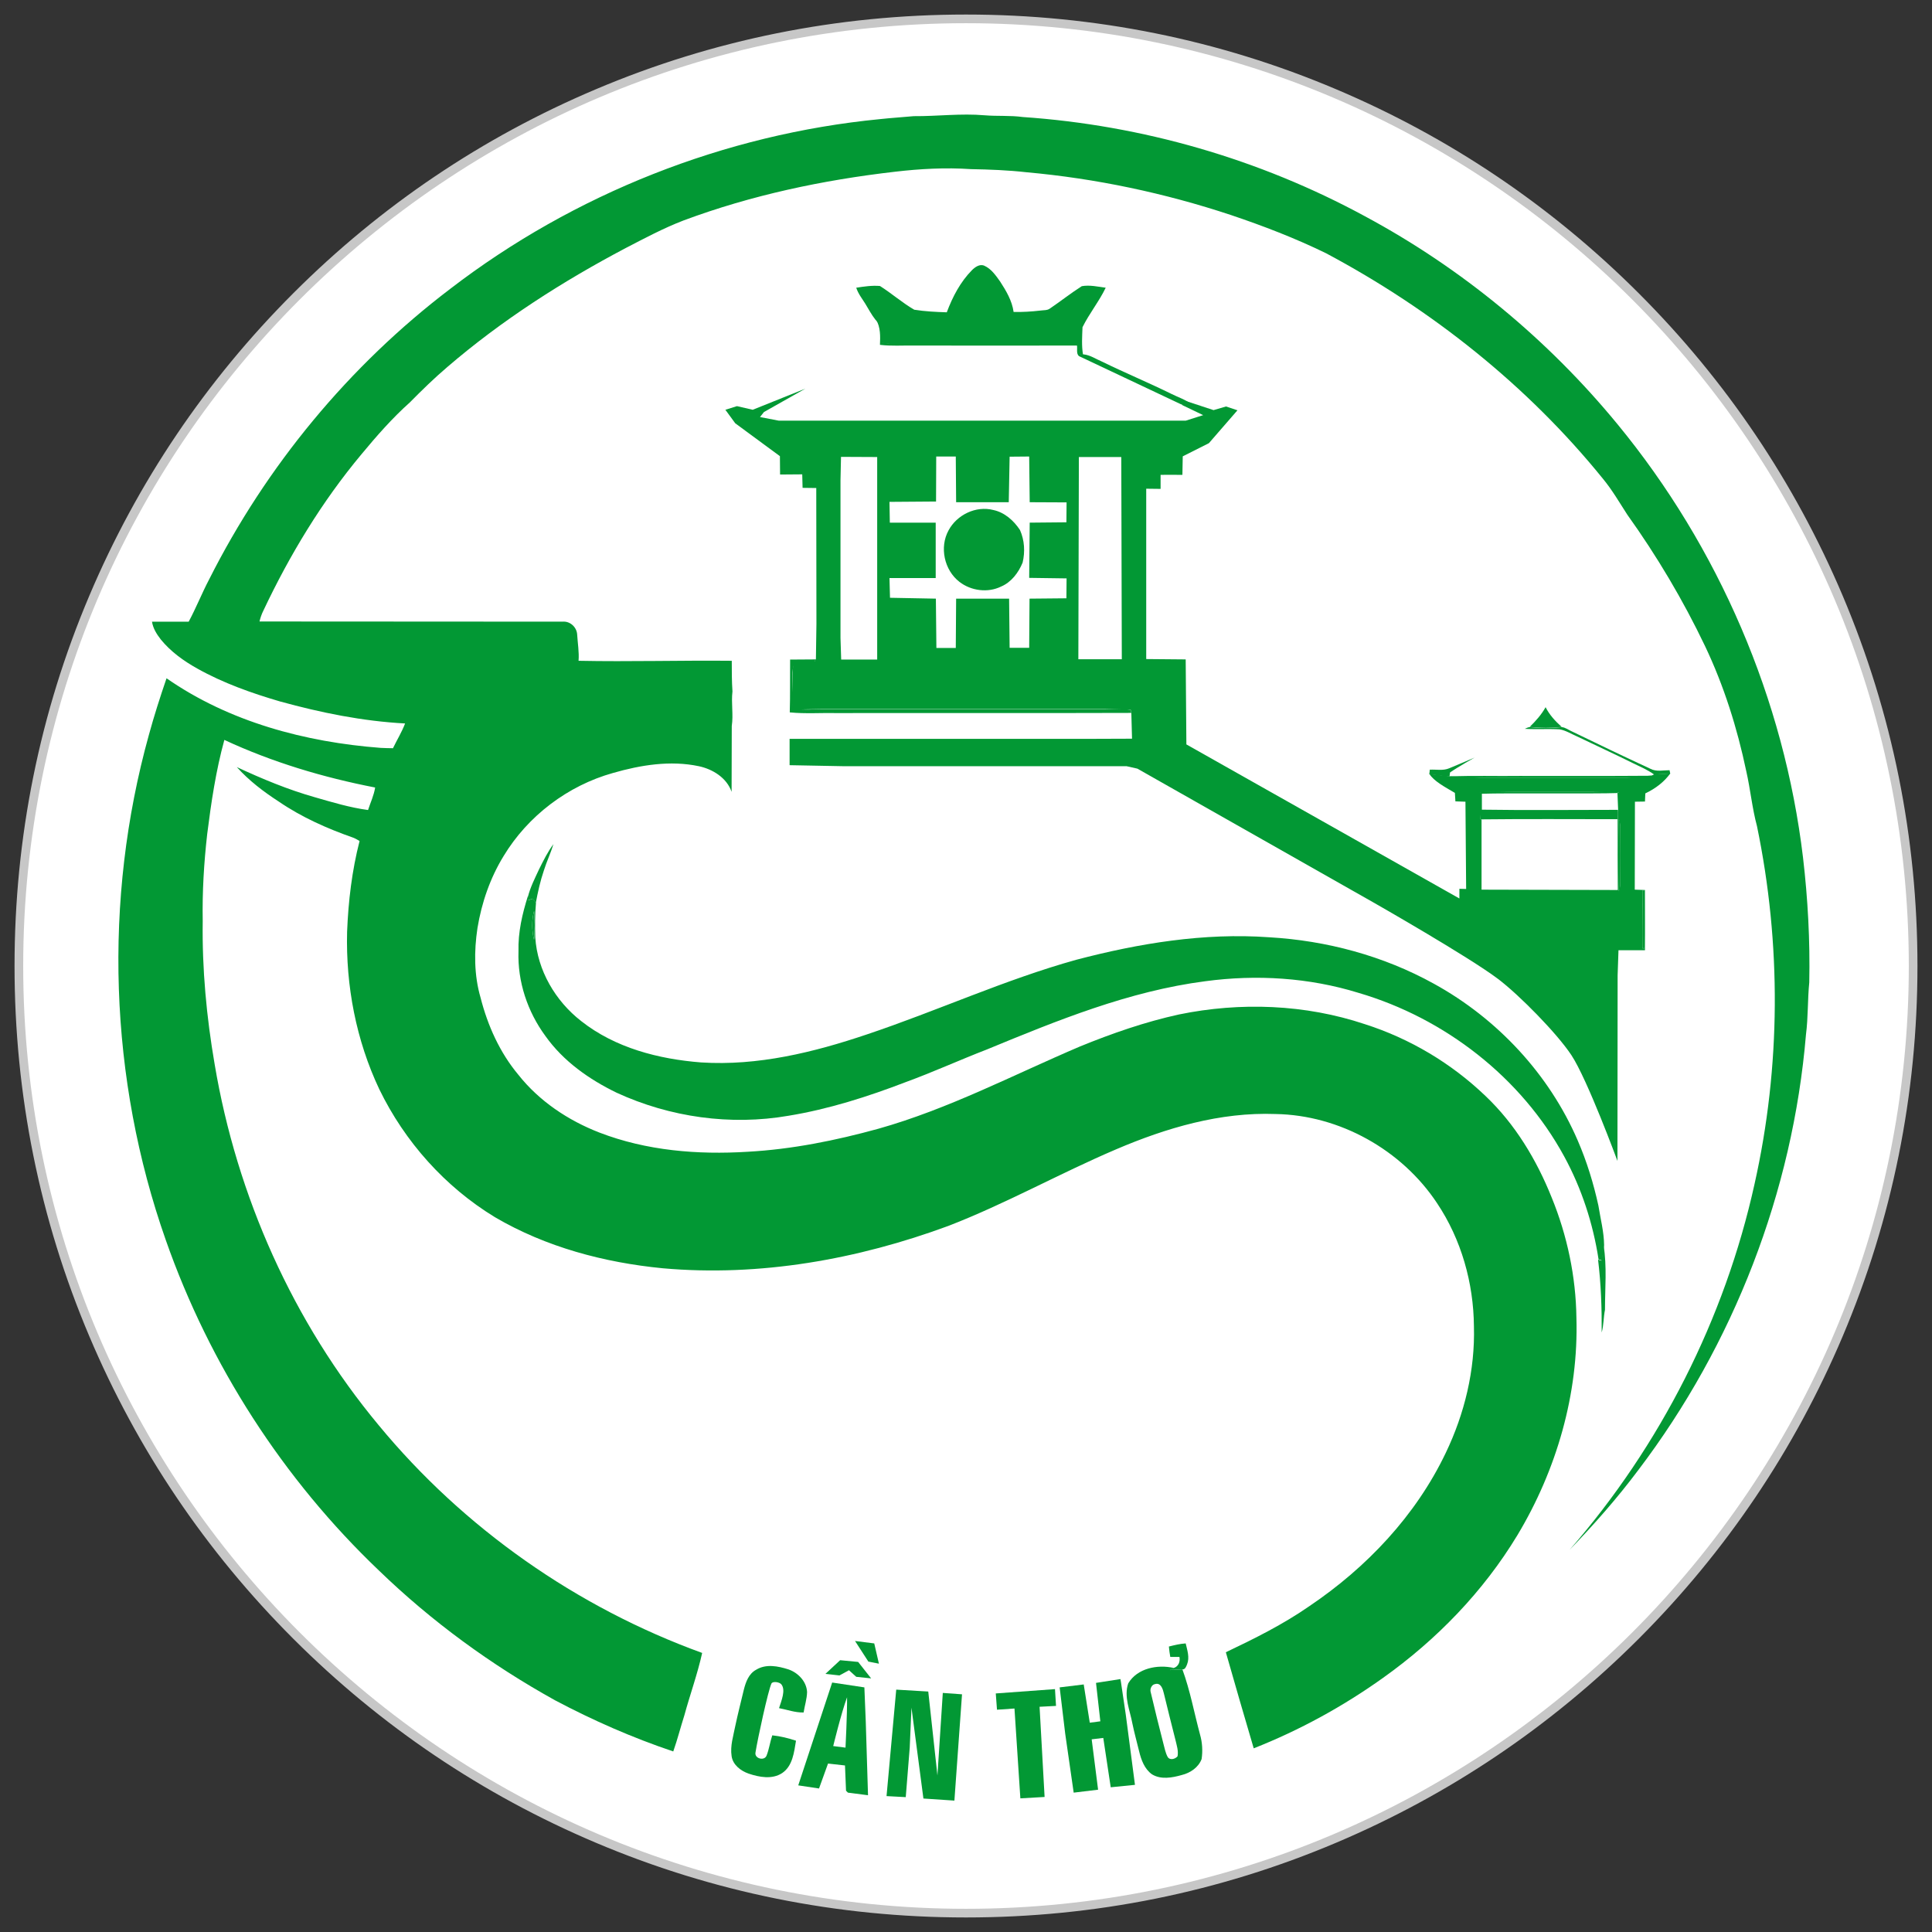 <svg enable-background="new 0 0 1116 1116" viewBox="0 0 1116 1116" xmlns="http://www.w3.org/2000/svg"><rect x="0" y="0" width="1116" height="1116" fill="#333333" stroke="none"/><circle cx="558" cy="558" fill="#fff" r="547.1"/><path d="m558 1107.6c-74.2 0-146.2-14.5-213.9-43.2-65.4-27.7-124.2-67.3-174.7-117.8s-90.1-109.2-117.8-174.7c-28.7-67.7-43.2-139.7-43.2-213.9s14.5-146.2 43.2-213.9c27.7-65.4 67.3-124.2 117.8-174.7s109.2-90.1 174.7-117.8c67.7-28.7 139.7-43.2 213.9-43.2s146.2 14.5 213.9 43.2c65.4 27.7 124.2 67.3 174.7 117.8s90.1 109.3 117.8 174.7c28.7 67.8 43.2 139.7 43.2 213.9s-14.5 146.2-43.2 213.9c-27.7 65.4-67.3 124.2-117.8 174.7s-109.3 90.1-174.7 117.8c-67.7 28.7-139.7 43.2-213.9 43.2zm0-1094.2c-300.3 0-544.6 244.3-544.6 544.6s244.3 544.6 544.6 544.6 544.6-244.3 544.6-544.6-244.3-544.6-544.6-544.6z" fill="#c7c7c7"/><g fill="#029834"><path d="m506 184.5c3.6 3.5 3.3 8.7 3.6 13.3 5.7 1.2 11.5.7 17.3.7h79c5.6-.1 11.2-.3 16.8.2.3 2 .7 4 1.1 5.9.7 0 1.4.1 2.1.1 3.9.4 7.1 2.7 10.7 4.2 13.3 6.5 27 12.2 40.2 18.7 3.8 1.9 8 3.2 11.4 5.9-1.2.2-2.4.5-3.6.7-.9-.1-1.8-.4-2.7-.8-19.3-9.1-38.5-18.2-57.8-27.3-2.8-.9-1.6-4.4-2-6.5-31.4.1-62.8 0-94.2 0-6.5-.1-13.1.4-19.6-.4.2-4.9.4-10.1-2.3-14.7z"/><path d="m880.8 421c.9-.4 1.8-.9 2.8-1 6.2.7 12.3.7 18.5 0 2.2.2 4 1.7 5.9 2.5 15.1 7.3 30.2 14.6 45.4 21.6 3.4 1.8 7.3.8 11 .8.1.5.3 1.5.4 2 0 0-6.8.4-9.3.5-3.7-2.7-8-4.5-12.1-6.5-10.7-5.3-21.6-10.3-32.4-15.5-3.3-1.4-6.5-3.5-10.1-4.1-6.7-.4-13.4.1-20.1-.3z"/><path d="m508.4 68.8c6.5-.7 13-1.1 19.4-1.7 13.7.1 27.3-1.7 41-.5 7.3.6 14.7 0 22 1 68.9 4.7 136.8 24.3 197.6 57.3 55.9 30 105.7 71.2 145.9 120.1 58.5 71.1 96.3 159 107.2 250.4 2.8 23.9 4.1 48 3.6 72.1-1 10-.6 20.1-1.9 30.1-7.6 90.8-41.8 179-96.8 251.5-12.2 16.3-25.6 31.5-39.7 46.1 52.4-60.1 89.6-133.4 106.8-211.3 15.2-67.8 15.5-138.7 1.4-206.7-2.8-10.4-3.8-21.3-6.2-31.8-5.2-24.8-12.9-49.3-23.8-72.2-12.7-26.6-27.8-52-44.9-75.9-4.6-7.1-8.8-14.4-14.2-20.9-43.5-53.7-98.8-97.6-159.8-130.1-17.8-8.7-36.3-15.8-55-22.1-38.3-12.7-78-21.1-118.1-24.7-10.6-1.2-21.3-1.6-32-1.8-14.7-1-29.4-.2-43.9 1.5-41.6 4.8-82.9 13.5-122.3 28.2-11.4 4.4-22.3 10.2-33.1 15.8-36.6 19.3-71.8 41.8-103.2 68.8-7.5 6.4-14.6 13.3-21.6 20.4-10.2 9.1-19.3 19.5-28 30-22.9 27.4-41.5 58.2-56.7 90.4-1 2-1.7 4.1-2.2 6.2 58.3.1 116.7 0 175.1.1 4.3-.4 8.2 3.2 8.4 7.5.3 5 1.2 10.1.8 15.1 29.5.6 59-.3 88.5 0 0 5.9 0 11.8.4 17.7-.8 6.7.6 13.3-.4 20-.1 12.7 0 25.4-.1 38-2.8-8.1-10.9-13.1-18.9-14.8-16.5-3.5-33.6-.7-49.6 3.9-26.1 7.3-49.2 24.8-63.2 48-7.8 12.7-12.7 27-15.1 41.6-2 13.3-2 27.2 1.8 40.2 4.1 16.1 11.1 31.7 21.8 44.5 12.1 15.3 28.8 26.4 46.8 33.4 27.2 10.5 56.8 12.9 85.7 11.1 25.6-1.4 50.8-6.5 75.5-13.3 40.5-11.4 77.9-31.1 116.4-47.5 18.6-7.6 37.6-14.2 57.2-18.5 35.5-7.3 73-5.9 107.4 5.6 26 8.3 50 22.6 69.7 41.5 17.1 16.2 29.5 36.9 38.2 58.6 9 22 14 45.8 14.3 69.5 1.3 44-11.5 88-34.1 125.6-19.7 32.6-46.7 60.4-77.6 82.4-23.1 16.5-48.3 30.3-74.7 40.7-5.5-18.5-10.8-37-16.1-55.5 16.6-7.9 33.1-16.1 48.2-26.6 33.1-22.3 61.5-52.3 78.8-88.5 10.9-22.7 17-47.9 16.3-73.1-.2-25.1-7.3-50.3-21.3-71.2-20.4-30.8-56.3-50.9-93.3-51.5-31.9-1.2-63.1 8-92.1 20.4-32.6 13.9-63.7 31.4-96.8 44.2-52.5 19.4-109.1 29.5-165.1 24.5-33.8-3.3-67.4-12.2-96.9-29.5-28.8-17.5-52.1-43.6-66.8-73.9-13.4-28.3-19.4-59.8-18.6-91 .7-17.6 2.8-35.3 7.2-52.4-1.2-.7-2.3-1.4-3.6-1.9-15.1-5.3-29.8-11.8-43.1-20.9-8.8-5.7-17.2-12.1-24.2-19.9 14.6 6.8 29.5 13 45 17.4 10.1 2.9 20.3 6 30.8 7.4 1.4-4.3 3.4-8.5 4.1-13-29.9-5.8-59.4-14.6-87.1-27.5-4.9 17.8-7.6 36.1-9.9 54.3-1.9 16.7-2.9 33.5-2.6 50.4-.4 27.7 2.2 55.4 6.9 82.7 12.8 76.1 45.3 149 94.7 208.4 49.1 59.5 114.4 105.3 186.9 131.6-2.7 12.2-7 24-10.3 36.1-2.2 6.9-4 14-6.4 20.8-23.5-7.9-46.3-17.9-68.2-29.5-37-20.5-71.4-45.6-101.8-75-55.3-52.7-97.8-118.7-123.1-190.8-32.8-93.1-36.3-196.5-9.8-291.9 3-11 6.5-21.9 10.2-32.7 36.2 25.2 80.2 36.9 123.7 40.2 2.4.1 4.8.2 7.1.2 2.3-4.8 5.1-9.3 7-14.3-24.5-1.3-48.6-6.2-72.2-12.7-16.4-4.8-32.8-10.6-47.8-19-7.9-4.4-15.4-9.8-21.1-16.8-2.4-3.1-4.5-6.4-5.1-10.3h21.2c4.3-8 7.6-16.4 11.8-24.4 33-65.5 80.8-123.4 139.2-167.8 71.6-55 158.7-89.4 248.4-98.1z"/><path d="m561.4 156.1c1.8-1.8 4.5-3.8 7.2-2.6 4 1.8 6.6 5.6 9.1 9.1 3.5 5.4 6.9 11.1 7.8 17.6 5.1.1 10.3-.2 15.4-.8 1.9-.3 4 0 5.6-1.2 6.2-4.2 12.1-8.9 18.4-12.9 4.6-.8 9.3.3 13.8.9-3.8 7.9-9.5 14.9-13.4 22.8-.2 5.3-.6 10.7.3 15.9-.7 0-1.4-.1-2.1-.1-.4-2-.7-4-1.1-5.9-5.6-.4-11.2-.2-16.8-.2-26.3 0-52.7 0-79 0-5.8 0-11.6.5-17.3-.7-.3-4.6 0-9.9-3.6-13.3-2.3-2.9-4-6.2-5.9-9.3-1.9-3-4.1-5.8-5.2-9.2 4.5-.7 9.1-1.4 13.7-1 6.8 4.3 12.9 9.7 19.8 13.7 6.2 1 12.5 1.3 18.8 1.5 3.4-9.1 7.9-17.6 14.5-24.3z"/><path d="m434.8 236.7 30.4-12.2-23.9 13.5-2.3 2.9 10.9 2.1h235l10.1-3.2-12.3-5.9 2.5-2.2 15.8 5.2 7.2-2.1 6.6 2.2-16.5 19-15.1 7.6s-.1 7.1-.2 10.7c-4.3-.1-12.6 0-12.6 0v8.1l-8.3-.1v98.4l22.8.2.4 49.1 97.3 54.9 60.4 34.1v-5.6l3.9.1-.4-50.4-5.8-.2-.3-4.9c-6.2-3.6-12.2-6.9-14.7-10.9l11.7 1.3 18.5.9h84l14.1-1.3 1.5-.7 9.3-.5c-3.5 4.8-8.3 8.6-14.4 11.5l-.2 4.7-5.8.1-.1 50.8 5.9.2v34.8h-15.3l-.5 14.5-.1 107.2s-17.4-47.2-26.6-61.1c-8.4-12.7-30.1-34.7-42.2-43.9-17-12.9-72.5-44.5-72.5-44.5l-136-77.1-6.2-1.4h-163l-31.7-.6v-15.2h169.6l28.2-.1-.4-15-.4-1.8-14.3-.3h-165l-15.8.3-.6-4.4.5-17.2.3-6.1 12.3-.1.8-1.5.3-20.3-.1-78.4-7.9-.1-.2-7.8-12.8.1-.1-10.6-25.8-19-5.7-7.8 6.7-2.1zm51 27.2-.3 13.6v91l.4 12.5h20.8v-117zm55-.2-.1 26-26.9.2.2 12h26.5v32h-26.7l.3 11.4 26.5.5.3 28.5h11.2l.2-28.5h30.6l.3 28.4h11.3l.2-28.4 21.3-.2.1-11.5-21.6-.3.3-31.9 21.2-.2.1-11.5-21.3-.1-.3-26.4-11.3.1-.5 26.3h-30.4l-.2-26.4zm82.4.3-.3 116.8h25.1l-.3-116.8zm231.7 193.6.3 15.7h.6v40.6l78.7.2-.1-40.9.3-5.4-.4-9.7.8-.4-15.2-.5h-45zm80.2 15.5v41.7l.9-3.3v-35.1zm13.6 41.2v33.5h1.3v-33.4z"/><path d="m547.9 306.4c4.8-9 15.8-14.4 25.9-11.8 6.5 1.4 11.8 6.1 15.4 11.6 2.6 5.9 3 12.5 1.5 18.8-2.4 5.8-6.5 11.3-12.4 13.8-7.7 3.8-17.4 2.5-24.1-2.7-8.8-6.8-11.6-20-6.3-29.7z"/><path d="m305 517.4v.8c0 .5 0 1.4-.1 1.9 1-.3 1.9-.7 2.9-1 .6.8 1.2 1.7 1.8 2.5-.6 6.6-.6 13.3-.4 19.9 1.2 19 11.6 36.7 26.5 48.3 19.6 15.5 44.8 22 69.3 23.9 32.7 2.1 65-5.8 95.8-16.2 40.6-13.6 79.6-31.6 120.9-43.1 36.2-9.5 73.8-15.7 111.4-13 33.1 1.9 66 10.7 95.1 26.8 36.6 20.1 66.7 52.3 83.2 90.7 5.2 12 9.1 24.7 11.9 37.5 1.2 7.6 3.2 15.1 3.3 22.8-.4 3-.8 5.9-1.2 8.9-.5-.2-1.5-.5-2-.6-3.2-20.8-9.8-41-19.8-59.4-24.9-45.8-69.1-80-118.9-94.6-28.5-8.8-58.9-10.7-88.5-6.7-44 5.7-85.4 22.6-126.1 39.4-15.8 6.1-31.1 13.1-47 18.9-21.9 8.4-44.4 15.6-67.6 19.4-33.4 5.8-68.5.9-99.3-13.3-15.9-7.7-30.8-18.2-41.1-32.7-10.4-14.1-16.2-31.5-15.6-49-.3-11 2.2-21.7 5.5-32.1zm3.5 25.5c.6-5.6.5-11.2 0-16.7-1.4 5.3-1.4 11.3 0 16.7z"/><path d="m456.4 381c4.9-.1 9.9 0 14.8-.1-.2.4-.6 1.1-.8 1.5-3.6.3-7.2 0-10.7 1-2.1.8-1.6 3.4-1.9 5.1-.1 5.7-.2 11.4 0 17 .2 1.5 0 4 2.2 4 4.6.7 9.2.2 13.8.2h165c4.8 0 9.6-.3 14.3.3.1.4.3 1.3.4 1.8-56.6.2-113.2 0-169.8.1-9.2-.2-18.4.5-27.5-.4.3-10.2.1-20.3.2-30.5z"/><path d="m883.6 419.9c3.5-3.4 6.8-7.1 9.2-11.4 2.2 4.4 5.6 8.1 9.3 11.4-6.1.7-12.3.7-18.5 0z"/><path d="m837.1 443.8c4.9-2 14.7-6.2 14.7-6.2s-9.6 5.4-14.2 8.6c-.1.8-.2 1.5-.3 2.3-2.9 0-11.7-1.3-11.7-1.3.1-.6.3-2 .3-2.6 3.8-.2 7.7.7 11.2-.8z"/><path d="m837.4 448.5c13.5-.6 27-.1 40.5-.3 25.4 0 50.7.1 76.1-.1-4.3 2.5-9.4 1.1-14.1 1.3-28 0-56 0-84 0-6.2-.2-12.5.7-18.5-.9z"/><path d="m854.9 457.6c6.6-.8 13.3-.3 19.9-.4h45c5.1 0 10.2-.4 15.2.5l-.8.4c-12.5.5-64.6-.1-78.2.4v9.2c26.2.4 52.4.1 78.6.1.1 1.8 0 3.6-.3 5.4-26.2 0-52.4-.2-78.5.1h-.6c0-.1-1.6-10.5-.3-15.7z"/><path d="m935.1 473.1c.7 1 .9 2.1.9 3.3 0 11.7.1 23.4 0 35.1 0 1.2-.3 2.3-.9 3.3-.7-13.8-.5-27.8 0-41.7z"/><path d="m311.4 502.1c2.5-5 5-10.1 8.3-14.5-1.6 5.2-3.9 10-5.5 15.1-2.1 6.1-3.5 12.5-4.7 18.9-.6-.9-1.2-1.7-1.8-2.5-1 .3-1.9.7-2.9 1 0-.5.1-1.4.1-1.9 1.4-5.7 4.1-10.9 6.5-16.1z"/><path d="m948.7 514.3h1.3c0 11.1.2 22.3 0 33.4h-1.3c-.1-11.1.1-22.2 0-33.4z"/><path d="m308.5 542.9c-1.4-5.4-1.4-11.4 0-16.7.5 5.5.5 11.1 0 16.7z"/><path d="m926.3 719.3c2 12.3.8 24.9.8 37.3-.9 4.3-.7 8.9-1.9 13.1.1-14.1-.4-28.2-2.1-42.1.5.2 1.5.5 2 .6.4-2.9.9-5.9 1.2-8.9z"/><path d="m493.9 947.9 11.1 1.4 2.7 11.7-6.1-1.2z"/><path d="m485.3 959 10.4 1 7.5 9.5-8.6-.9-4.2-3.8-5.5 3-8.1-.9z"/><path d="m675.2 951.1c3.2-.8 6.4-1.6 9.7-1.8.9 3.9 2.4 8.1.8 12.1-.5 1.2-1.1 3.1-2.8 2.9-2.4.1-4.8.2-7.2.4.6-.3 1.8-.9 2.3-1.2 2.8-.9 3.8-3.7 3.3-6.4-1.8 0-3.6 0-5.3 0-.4-2-.6-4-.8-6z"/><path d="m436.8 964.5c5.7-3.5 12.6-2.1 18.6-.2 5.6 1.9 10.5 7 10.8 13.1-.1 4-1.4 7.9-2 11.8-5.1.1-9.3-1.6-14.2-2.5 1.4-4.4 4-10.5 1.3-13.8-1.1-1.3-5-1.9-5.7-.4-1.9 4.1-7.9 31.6-9.2 39.8-.7 3.5 5.1 5.1 6.4 1.8 1.5-3.8 2-7.9 3.3-11.7 4.7.5 9.2 1.6 13.7 3.1-1.1 6.6-1.9 14.6-8 18.7-5.8 3.8-13.2 2.4-19.4.3-4.6-1.6-9.1-5.1-9.8-10.1-.9-5.9 1-11.6 2.1-17.3 1.5-7.1 3.3-14.1 5-21.2 1.1-4.3 2.8-9.1 7.1-11.4z"/><path d="m461.1 1031.3 19.6-59.4 18.6 2.8.8 19.8 1.3 42.5-11.6-1.5-1.1-1.1-.6-14.6-9.8-1.1-5.2 14.4zm20.2-22.7 7.1.9s1-19.4.9-29.1c-3.4 9.2-8 28.2-8 28.2z"/><path d="m609.4 975.7.6 9.7-9.5.5 2.9 52.1-14 .8-3.4-51.9-10.1.7-.7-9.4z"/><path d="m517.7 976 18.5 1.1 5.3 48.5 3.1-47.7 11.1.8-4.4 61.4-17.9-1.2-6.9-52.5-1 23-2.3 28.7-11.1-.6z"/><path d="m651.7 972.4c5.2-8.8 17-11.1 26.4-8.9-.6.3-1.8.9-2.3 1.2 2.4-.2 4.8-.3 7.2-.4 4.5 12.3 6.8 25.1 10.2 37.7 1.3 4.5 1.6 9.4.9 14.1-1.8 4.8-6.5 8-11.4 9.2-5.6 1.6-12.1 2.8-17.3-.4-4.3-3.1-6.2-8.3-7.4-13.3-1.3-5.4-2.8-10.7-3.9-16.1-1.4-7.6-5-15.4-2.4-23.1zm15.5.4c-2 .3-3.1 2.9-2.5 4.7 2.3 9.9 4.8 19.8 7.3 29.6.7 2.6 1.2 5.4 2.5 7.8 1.3 2.1 4.4 1.2 5.7-.4.6-3.2-.5-6.3-1.2-9.4-2.3-8.9-4.5-17.9-6.7-26.9-.6-2.5-1.7-6.4-5.1-5.4z"/><path d="m633.1 972.1 14.1-2.2.3 1.7 2.8 18.9 5.3 40.5-14 1.4-4.3-28.5-6.7.8 3.7 29.1-14.1 1.7-4.9-34.1-3.2-26.7 13.9-1.7 3.5 22.1 6.1-.8z"/></g></svg>